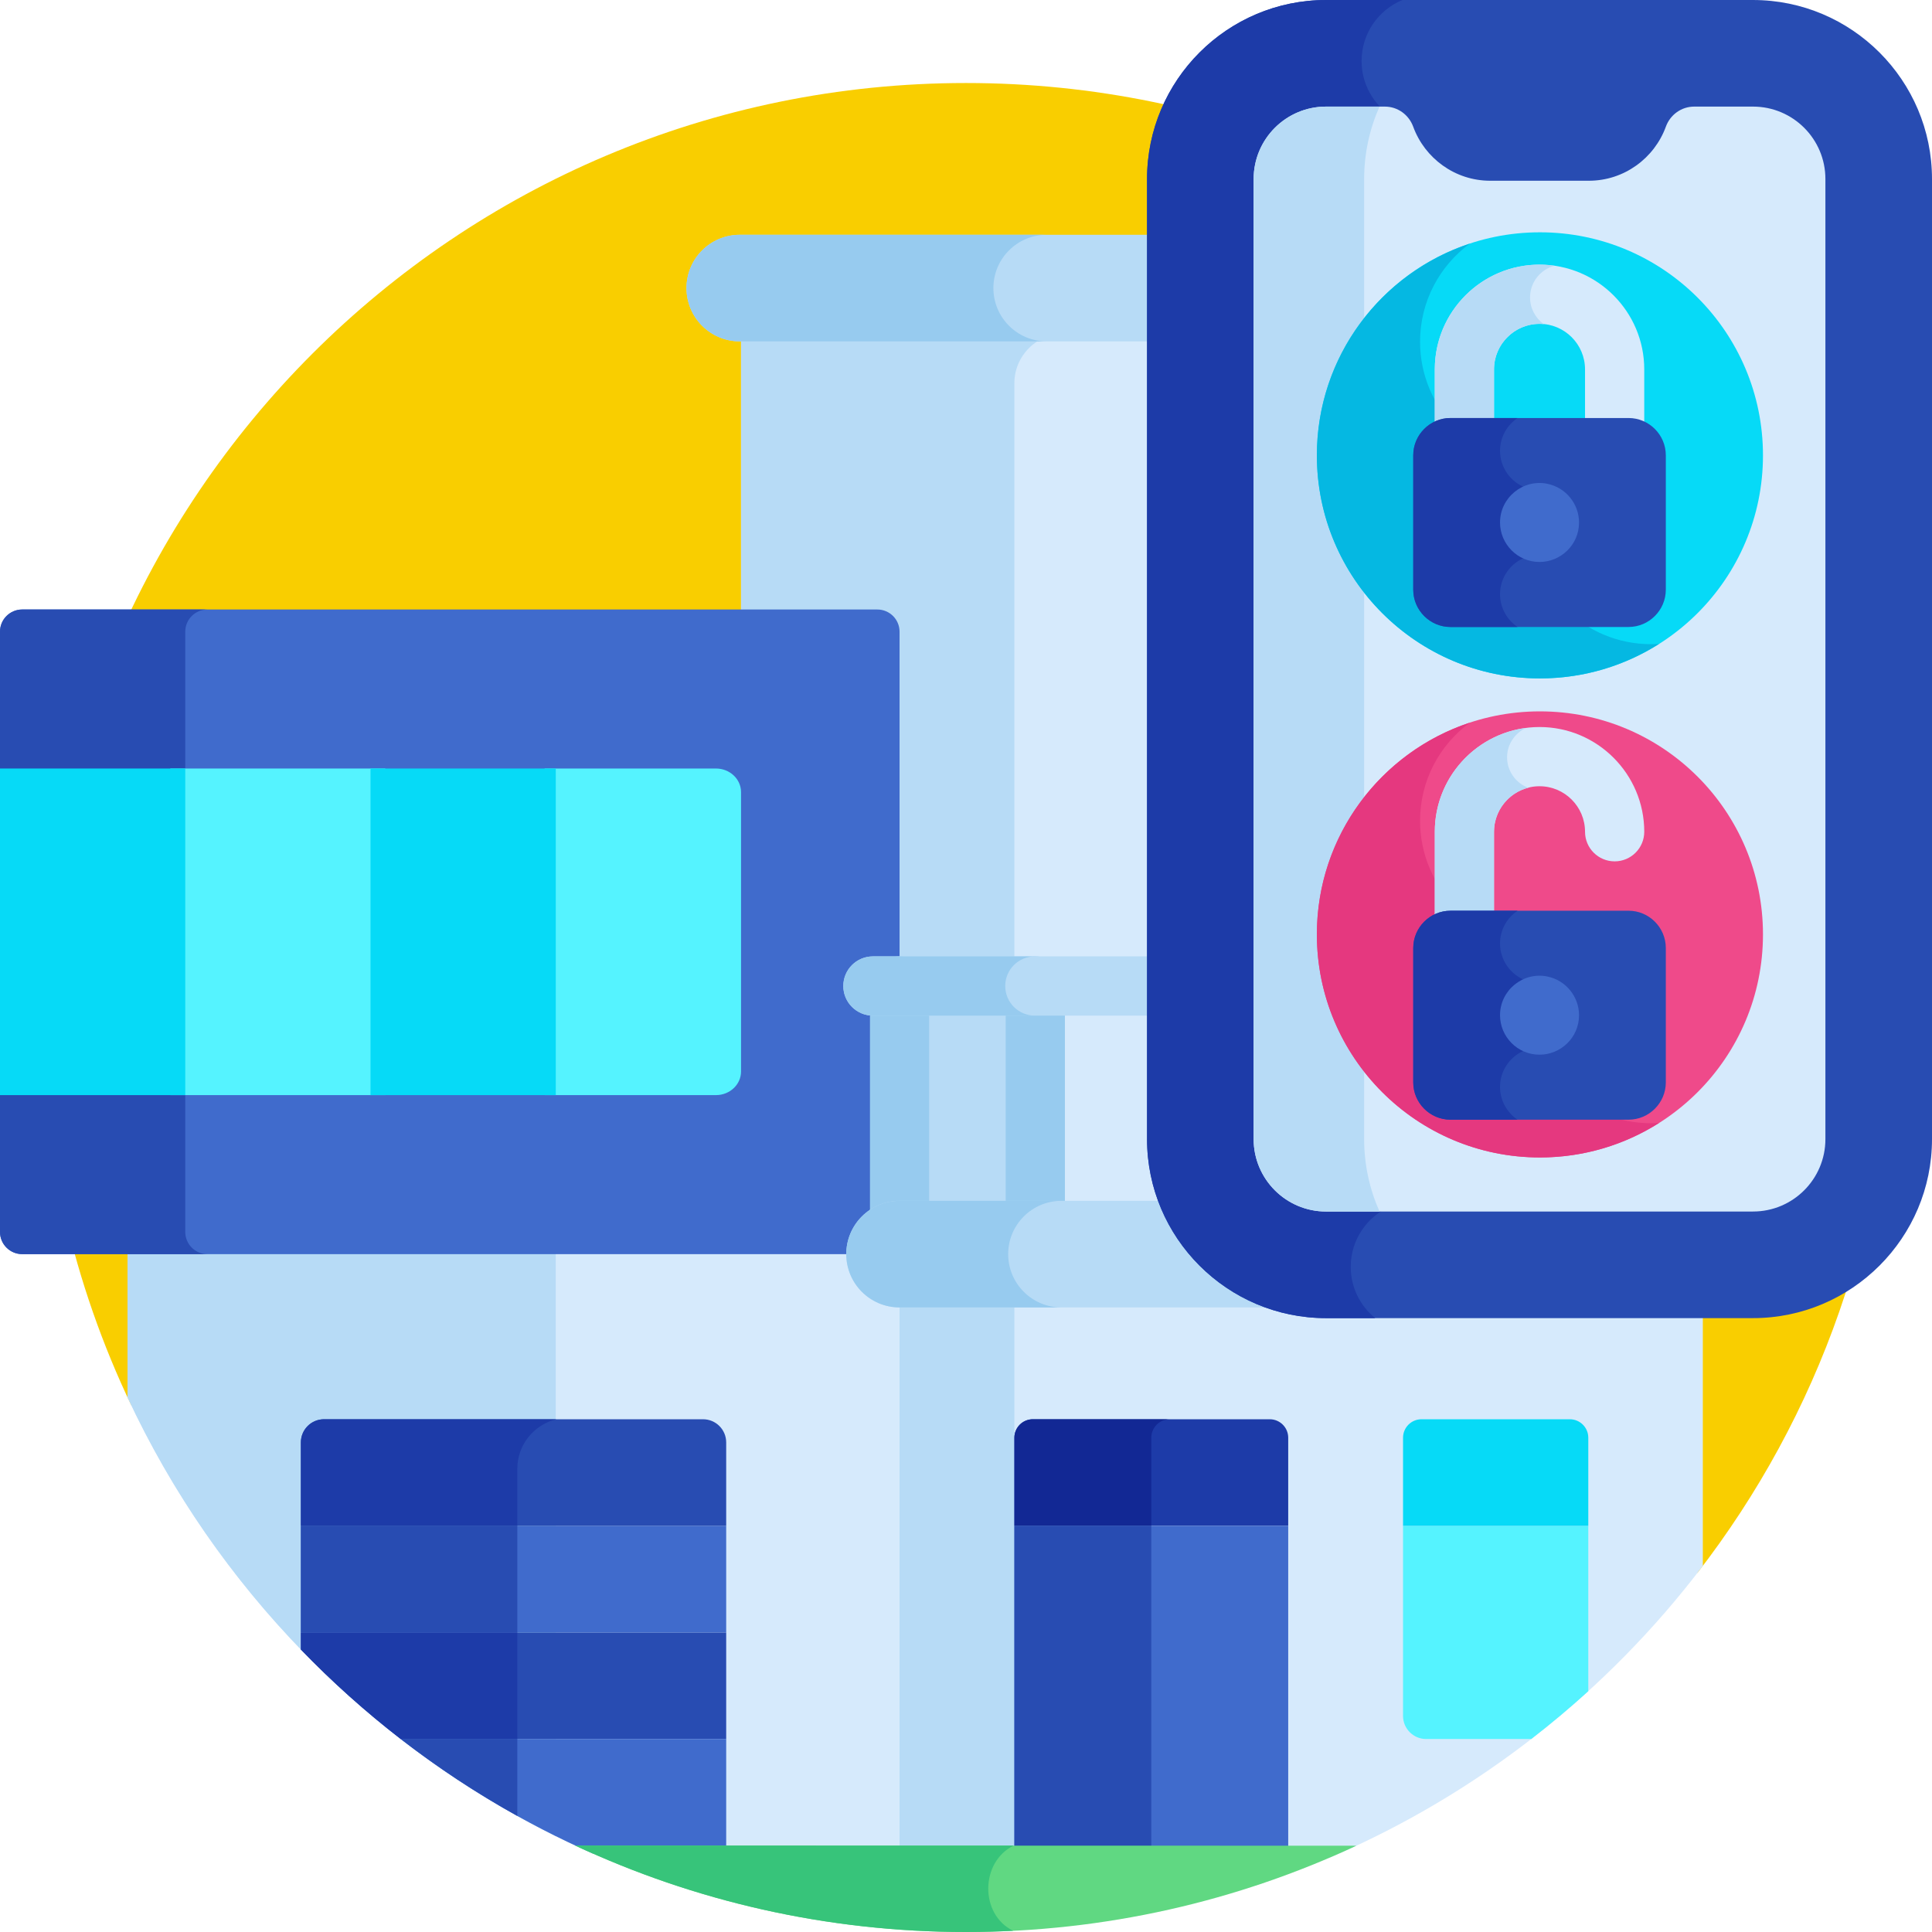 <svg height="512pt" viewBox="0 0 512 512" width="512pt" xmlns="http://www.w3.org/2000/svg"><path d="m449.852 416.82c32.059-41.422 51.148-93.387 51.148-149.82 0-135.312-109.691-245-245-245s-245 109.688-245 245c0 37.734 8.539 73.473 23.777 105.398zm0 0" fill="#f9ce00"/><path d="m451.266 119.027c-8.332-10.98-17.566-21.234-27.598-30.652h-227.285v75.242h34.035c3.25 0 5.883 2.633 5.883 5.883v322.746h116.207c39.273-16.848 73.254-43.668 98.758-77.273zm0 0" fill="#d6eafc"/><path d="m268.82 492.246v-390.707c0-7.242 5.926-13.164 13.164-13.164h-85.602v75.242h34.031c3.25 0 5.887 2.633 5.887 5.883v322.746zm0 0" fill="#b7dbf6"/><path d="m33.793 370.293c25.031 53.754 68.988 96.91 123.309 120.91h81.289v-160.938h-204.598zm0 0" fill="#d6eafc"/><path d="m147.281 330.266h-113.488v40.031c23.504 50.473 63.695 91.602 113.488 116.301zm0 0" fill="#b7dbf6"/><path d="m232.508 161.523h-226.621c-3.25 0-5.887 2.633-5.887 5.883v37.219h48.094v84.629h-48.094v37.219c0 3.25 2.637 5.883 5.887 5.883h232.504v-164.949c0-3.25-2.633-5.883-5.883-5.883zm0 0" fill="#406bcc"/><g fill="#284cb2"><path d="m49.094 204.625v-37.219c0-3.25 2.637-5.883 5.887-5.883h-49.094c-3.25 0-5.887 2.633-5.887 5.883v37.219zm0 0"/><path d="m49.094 326.473v-37.219h-49.094v37.219c0 3.25 2.637 5.887 5.887 5.887h49.094c-3.25 0-5.887-2.637-5.887-5.887zm0 0"/><path d="m79.738 437.148c8.23 8.523 17.074 16.449 26.457 23.711h86.254v-28.246h-112.711zm0 0"/></g><path d="m157.102 491.203h35.348v-30.344h-86.254c15.586 12.062 32.66 22.281 50.906 30.344zm0 0" fill="#406bcc"/><path d="m79.738 404.363h112.711v28.25h-112.711zm0 0" fill="#406bcc"/><path d="m186.312 376.117h-100.438c-3.391 0-6.137 2.746-6.137 6.137v22.109h112.711v-22.109c0-3.391-2.746-6.137-6.137-6.137zm0 0" fill="#284cb2"/><path d="m45.137 290.215v-86.551h56.961v86.551zm0 0" fill="#55f3ff"/><path d="m371.816 454.723c0 3.391 2.75 6.137 6.137 6.137h27.852c5.203-4.027 10.25-8.25 15.109-12.672v-43.824h-49.094v50.359zm0 0" fill="#55f3ff"/><path d="m189.742 203.664h-45.406v86.551h45.406c3.668 0 6.641-2.805 6.641-6.262v-74.027c0-3.457-2.973-6.262-6.641-6.262zm0 0" fill="#55f3ff"/><path d="m336.492 376.117h-62.773c-2.703 0-4.898 2.191-4.898 4.898v23.348h72.57v-23.348c0-2.707-2.195-4.898-4.898-4.898zm0 0" fill="#1d3ba8"/><path d="m416.016 376.117h-39.301c-2.703 0-4.895 2.191-4.895 4.898v23.348h49.094v-23.348c0-2.707-2.195-4.898-4.898-4.898zm0 0" fill="#06daf7"/><path d="m268.82 404.363h72.57v86.84h-72.57zm0 0" fill="#406bcc"/><path d="m310.004 376.117h-36.285c-2.703 0-4.898 2.191-4.898 4.898v23.348h36.285v-23.348c0-2.707 2.191-4.898 4.898-4.898zm0 0" fill="#122894"/><path d="m268.82 404.363h36.285v86.84h-36.285zm0 0" fill="#284cb2"/><path d="m238.391 333.68c-4.332 0-7.844-3.516-7.844-7.848v-64.531c0-4.336 3.512-7.848 7.844-7.848 4.336 0 7.848 3.512 7.848 7.848v64.531c0 4.332-3.512 7.848-7.848 7.848zm0 0" fill="#97cbef"/><path d="m274.367 333.68c-4.336 0-7.848-3.516-7.848-7.848v-64.531c0-4.336 3.512-7.848 7.848-7.848 4.332 0 7.844 3.512 7.844 7.848v64.531c0 4.332-3.512 7.848-7.844 7.848zm0 0" fill="#97cbef"/><path d="m451.598 90.469h-255.547c-7.801 0-14.125-6.324-14.125-14.125s6.324-14.125 14.125-14.125h255.547c7.805 0 14.125 6.324 14.125 14.125s-6.32 14.125-14.125 14.125zm0 0" fill="#b7dbf6"/><path d="m263.258 76.344c0-7.801 6.324-14.125 14.125-14.125h-81.336c-7.797 0-14.121 6.324-14.121 14.125s6.324 14.125 14.121 14.125h81.336c-7.801 0-14.125-6.324-14.125-14.125zm0 0" fill="#97cbef"/><path d="m152.441 489.082c31.461 14.695 66.547 22.918 103.559 22.918 36.969 0 72.016-8.203 103.449-22.867-60.965-.012-141.125-.035-207.008-.051zm0 0" fill="#60d882"/><path d="m268.617 489.109c-39.332-.008-79.914-.02-116.176-.027 31.461 14.695 66.547 22.918 103.559 22.918 4.191 0 8.355-.121 12.496-.328-8.93-4.344-8.703-18.27.121-22.562zm0 0" fill="#37c47a"/><path d="m338.348 318.234h-99.957c-7.801 0-14.121 6.324-14.121 14.125s6.32 14.121 14.121 14.121h99.957zm0 0" fill="#b7dbf6"/><path d="m318.691 253.453h-87.359c-4.336 0-7.848 3.512-7.848 7.848 0 4.332 3.512 7.848 7.848 7.848h87.359zm0 0" fill="#b7dbf6"/><path d="m267.176 332.359c0-7.801 6.324-14.125 14.125-14.125h-42.91c-7.801 0-14.121 6.324-14.121 14.125s6.32 14.121 14.121 14.121h42.91c-7.801 0-14.125-6.32-14.125-14.121zm0 0" fill="#97cbef"/><path d="m266.395 261.301c0-4.336 3.512-7.848 7.848-7.848h-42.91c-4.336 0-7.848 3.512-7.848 7.848 0 4.332 3.512 7.848 7.848 7.848h42.906c-4.332-.004-7.844-3.516-7.844-7.848zm0 0" fill="#97cbef"/><path d="m464.559 349.316h-113.137c-26.16 0-47.441-21.285-47.441-47.441v-254.434c0-26.16 21.281-47.441 47.441-47.441h113.137c26.16 0 47.441 21.281 47.441 47.441v254.434c0 26.156-21.281 47.441-47.441 47.441zm0 0" fill="#284cb2"/><path d="m357.957 335.723c0-7.297 4.477-13.547 10.832-16.168v-288.738c-4.785-3.121-7.957-8.512-7.957-14.652 0-7.293 4.469-13.539 10.816-16.164h-20.227c-26.16 0-47.441 21.281-47.441 47.441v254.434c0 26.16 21.281 47.441 47.441 47.441h13.027c-3.957-3.207-6.492-8.102-6.492-13.594zm0 0" fill="#1d3ba8"/><path d="m464.559 28.25h-15.582c-3.383 0-6.352 2.148-7.508 5.324-3.039 8.332-11.051 14.324-20.402 14.324h-26.156c-9.348 0-17.359-5.992-20.398-14.324-1.16-3.176-4.129-5.324-7.508-5.324h-15.582c-10.602 0-19.195 8.59-19.195 19.191v254.434c0 10.598 8.594 19.191 19.195 19.191h113.137c10.602 0 19.191-8.594 19.191-19.191v-254.434c.004-10.602-8.59-19.191-19.191-19.191zm0 0" fill="#d6eafc"/><path d="m361.512 301.875v-254.434c0-6.828 1.465-13.32 4.074-19.191h-14.164c-10.602 0-19.195 8.59-19.195 19.191v254.434c0 10.598 8.594 19.191 19.195 19.191h14.164c-2.609-5.871-4.074-12.363-4.074-19.191zm0 0" fill="#b7dbf6"/><path d="m467.207 120.676c0 32.645-26.465 59.109-59.113 59.109-32.645 0-59.109-26.465-59.109-59.109 0-32.648 26.465-59.113 59.109-59.113 32.648 0 59.113 26.465 59.113 59.113zm0 0" fill="#06daf7"/><path d="m437.535 170.715c-17.809 0-32.246-14.438-32.246-32.246 0-5.691 1.48-11.035 4.066-15.676-.258.004-.516.02-.777.02-17.809 0-32.246-14.438-32.246-32.25 0-10.672 5.188-20.133 13.18-26-23.539 7.793-40.527 29.961-40.527 56.113 0 32.645 26.465 59.109 59.109 59.109 11.613 0 22.438-3.363 31.57-9.148-.703.047-1.41.078-2.129.078zm0 0" fill="#05b8e2"/><path d="m467.207 247.629c0 32.645-26.465 59.109-59.113 59.109-32.645 0-59.109-26.465-59.109-59.109 0-32.645 26.465-59.109 59.109-59.109 32.648 0 59.113 26.465 59.113 59.109zm0 0" fill="#ef4a8a"/><path d="m437.535 297.668c-17.809 0-32.246-14.438-32.246-32.246 0-5.691 1.48-11.035 4.066-15.676-.258.004-.516.02-.777.02-17.809 0-32.246-14.438-32.246-32.246 0-10.676 5.188-20.133 13.18-26.004-23.539 7.793-40.527 29.961-40.527 56.113 0 32.645 26.465 59.109 59.109 59.109 11.613 0 22.438-3.363 31.57-9.148-.703.047-1.41.078-2.129.078zm0 0" fill="#e5387f"/><path d="m427.898 122.809c-4.336 0-7.848-3.512-7.848-7.844v-17.078c0-6.652-5.41-12.062-12.059-12.062-6.652 0-12.062 5.41-12.062 12.062v17.078c0 4.332-3.512 7.844-7.848 7.844-4.332 0-7.844-3.512-7.844-7.844v-17.078c0-15.305 12.449-27.754 27.754-27.754 15.301 0 27.754 12.449 27.754 27.754v17.078c0 4.332-3.516 7.844-7.848 7.844zm0 0" fill="#d6eafc"/><path d="m405.477 78.828c0-4.043 2.762-7.434 6.5-8.406-16.855-2.434-31.738 10.699-31.738 27.465v17.078c0 4.332 3.512 7.844 7.844 7.844 4.336 0 7.848-3.512 7.848-7.844v-17.078c0-7.008 6.02-12.664 13.172-12.004-2.191-1.578-3.625-4.148-3.625-7.055zm0 0" fill="#b7dbf6"/><path d="m388.082 252.344c-4.332 0-7.844-3.516-7.844-7.848v-24.074c0-15.301 12.449-27.754 27.754-27.754 15.301 0 27.754 12.453 27.754 27.754 0 4.336-3.516 7.848-7.848 7.848-4.336 0-7.848-3.512-7.848-7.848 0-6.648-5.41-12.059-12.059-12.059-6.652 0-12.062 5.41-12.062 12.059v24.074c0 4.332-3.512 7.848-7.848 7.848zm0 0" fill="#d6eafc"/><path d="m399.391 200.711c0-3.516 2.102-6.453 5.02-7.801-13.617 1.762-24.172 13.426-24.172 27.516v24.07c0 4.336 3.512 7.848 7.844 7.848 4.336 0 7.848-3.512 7.848-7.848v-24.07c0-5.613 3.859-10.328 9.059-11.668-3.301-1.234-5.598-4.422-5.598-8.047zm0 0" fill="#b7dbf6"/><path d="m431.582 166.156h-47.18c-5.434 0-9.875-4.445-9.875-9.875v-35.629c0-5.43 4.441-9.875 9.875-9.875h47.18c5.43 0 9.875 4.445 9.875 9.875v35.629c0 5.43-4.445 9.875-9.875 9.875zm0 0" fill="#284cb2"/><path d="m397.523 157.469c0-4.578 2.926-8.359 6.859-9.82-3.27-1.797-5.441-5.285-5.441-9.18 0-4.02 2.258-7.418 5.469-9.18-4.055-1.48-6.887-5.383-6.887-9.82 0-3.672 1.883-6.828 4.652-8.691h-17.773c-5.434 0-9.875 4.445-9.875 9.875v35.629c0 5.43 4.441 9.875 9.875 9.875h17.762c-2.816-1.898-4.641-5.125-4.641-8.688zm0 0" fill="#1d3ba8"/><path d="m137.094 460.859h-30.898c9.742 7.539 20.066 14.359 30.898 20.383zm0 0" fill="#284cb2"/><path d="m137.094 432.613h-57.355v4.535c8.23 8.523 17.074 16.449 26.457 23.711h30.898zm0 0" fill="#1d3ba8"/><path d="m79.738 404.363h57.355v28.25h-57.355zm0 0" fill="#284cb2"/><path d="m137.094 389.219c0-6.348 4.449-11.695 10.383-13.102h-61.602c-3.387 0-6.137 2.746-6.137 6.137v22.109h57.355zm0 0" fill="#1d3ba8"/><path d="m407.988 148.93c-5.875 0-10.465-4.805-10.465-10.461 0-6.605 6.078-11.559 12.516-10.266 4.988 1.016 8.422 5.387 8.422 10.266 0 5.965-4.895 10.461-10.473 10.461zm0 0" fill="#406bcc"/><path d="m431.582 296.73h-47.18c-5.434 0-9.875-4.445-9.875-9.875v-35.629c0-5.43 4.441-9.875 9.875-9.875h47.18c5.43 0 9.875 4.445 9.875 9.875v35.629c0 5.43-4.445 9.875-9.875 9.875zm0 0" fill="#284cb2"/><path d="m397.523 288.043c0-4.578 2.926-8.359 6.859-9.82-3.27-1.797-5.441-5.285-5.441-9.18 0-4.02 2.258-7.418 5.469-9.18-4.055-1.477-6.887-5.379-6.887-9.82 0-3.672 1.883-6.828 4.652-8.688h-17.773c-5.434 0-9.875 4.441-9.875 9.875v35.625c0 5.43 4.441 9.875 9.875 9.875h17.762c-2.816-1.898-4.641-5.121-4.641-8.688zm0 0" fill="#1d3ba8"/><path d="m407.988 279.504c-5.875 0-10.465-4.801-10.465-10.461 0-6.605 6.078-11.559 12.516-10.266 4.988 1.016 8.422 5.391 8.422 10.266 0 5.969-4.895 10.461-10.473 10.461zm0 0" fill="#406bcc"/><path d="m0 290.215v-86.551h49.094v86.551zm0 0" fill="#06daf7"/><path d="m98.191 290.215v-86.551h49.094v86.551zm0 0" fill="#06daf7"/></svg>